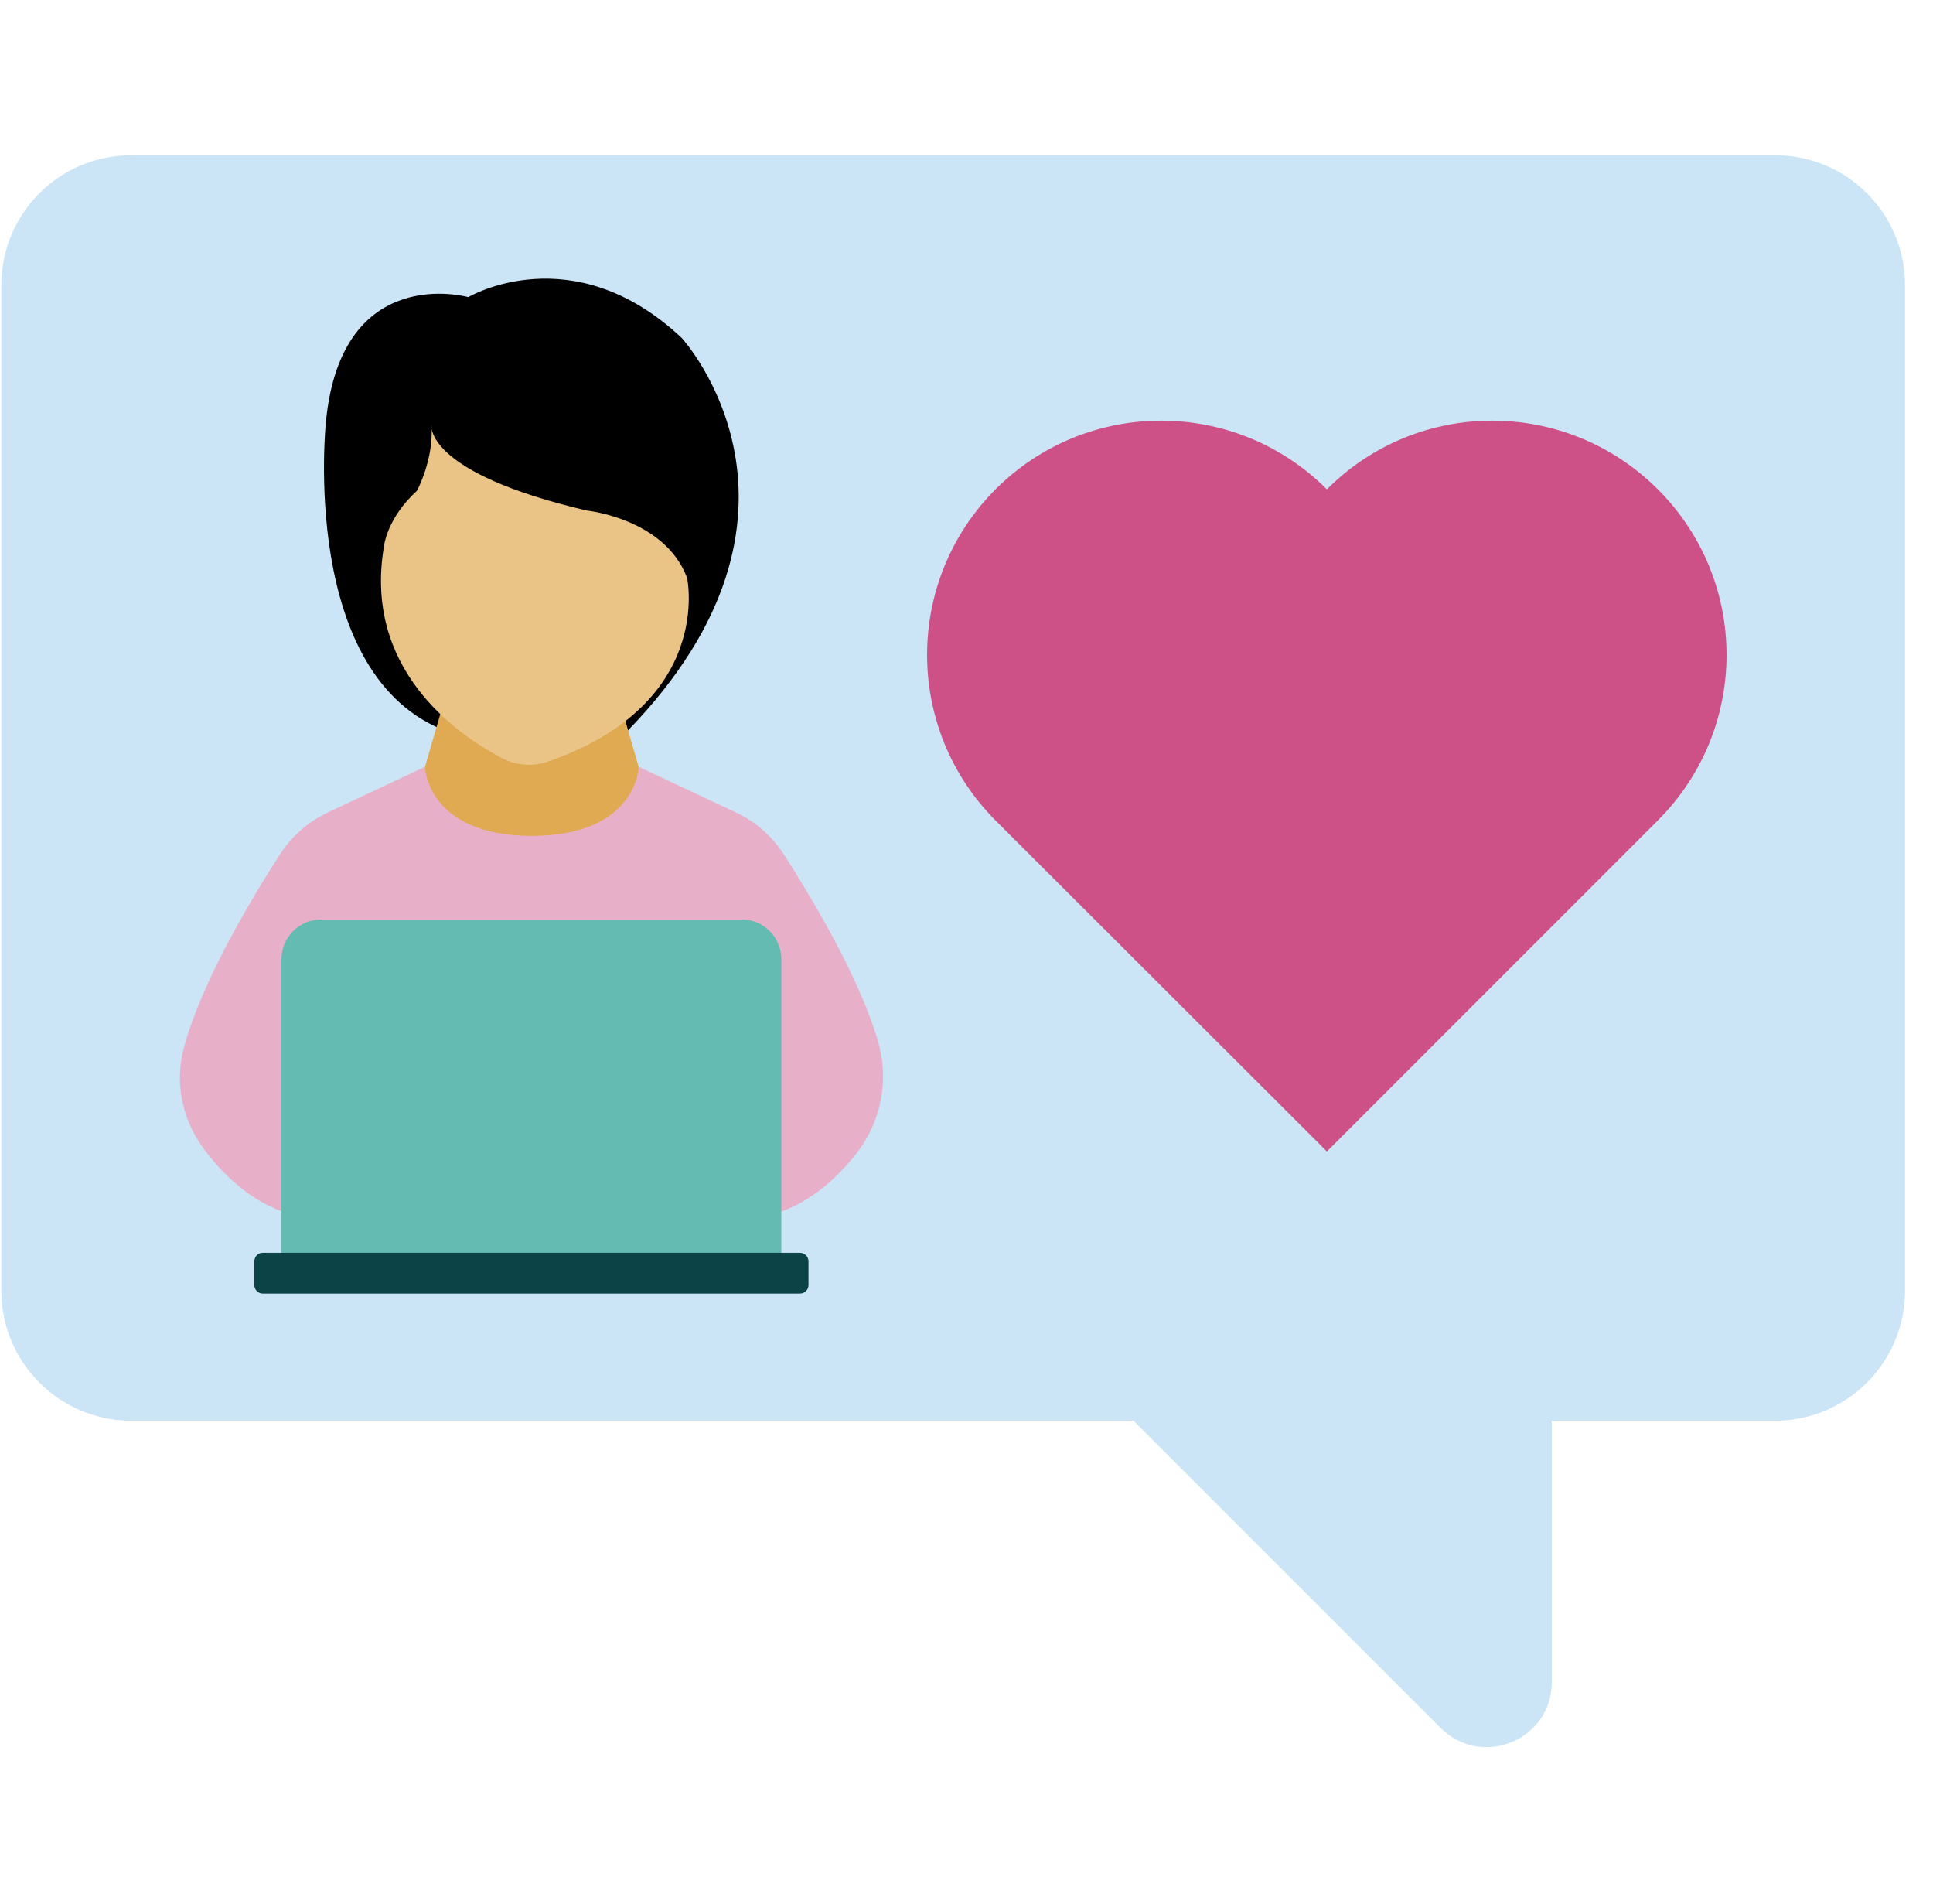 <svg width="66" height="65" viewBox="0 0 66 65" fill="none" xmlns="http://www.w3.org/2000/svg">
<path d="M65.045 9.741V44.06C65.045 46.502 63.062 48.5 60.605 48.5H52.983V57.425C52.983 59.393 50.6 60.384 49.194 58.993L38.702 48.5H4.485C2.028 48.5 0.045 46.502 0.045 44.06V9.741C0.045 7.284 2.028 5.301 4.485 5.301H60.605C63.062 5.301 65.045 7.284 65.045 9.741Z" fill="#CBE5F6"/>
<path d="M21.389 24.988C28.722 17.476 23.279 11.538 23.279 11.538C19.544 8.03 15.99 10.143 15.99 10.143C15.99 10.143 11.671 8.928 11.131 14.372C11.131 14.372 10.186 23.143 15.316 24.988H21.389Z" fill="black"/>
<path d="M22.583 28.85H13.734L15.36 23.252H20.958L22.583 28.85Z" fill="#E0AA52"/>
<path d="M14.731 14.506C14.731 14.506 14.461 16.125 20.041 17.43C20.041 17.43 22.694 17.7 23.459 19.723C23.459 19.723 24.41 24.025 18.696 26.004C18.174 26.184 17.601 26.126 17.115 25.868C15.563 25.047 12.394 22.823 13.112 18.642C13.112 18.642 13.202 17.698 14.237 16.753C14.237 16.753 14.821 15.675 14.731 14.504V14.506Z" fill="#EAC386"/>
<path d="M25.122 27.732L21.812 26.178C21.812 26.178 21.752 28.522 18.16 28.536C14.568 28.522 14.507 26.178 14.507 26.178L11.198 27.732C10.532 28.046 9.969 28.534 9.568 29.152C8.613 30.631 6.856 33.544 6.263 35.827C5.962 36.987 6.232 38.227 6.94 39.193C7.675 40.194 8.915 41.415 10.668 41.593H25.651C27.306 41.425 28.504 40.328 29.25 39.364C30.092 38.277 30.366 36.87 29.981 35.55C29.325 33.314 27.668 30.57 26.751 29.15C26.351 28.53 25.788 28.042 25.122 27.73V27.732Z" fill="#E8B0C8"/>
<path d="M25.325 31.389H10.965C10.218 31.389 9.61 31.994 9.61 32.744V42.768H26.678V32.744C26.678 31.996 26.072 31.389 25.323 31.389H25.325Z" fill="#63BBB2"/>
<path d="M27.605 43.057V43.867C27.605 44.026 27.474 44.158 27.314 44.158H8.976C8.808 44.158 8.685 44.026 8.685 43.867V43.057C8.685 42.898 8.808 42.766 8.976 42.766H27.314C27.474 42.766 27.605 42.898 27.605 43.057Z" fill="#0B4346"/>
<path d="M56.606 28.006L45.305 39.308L33.989 28.006C30.876 24.879 30.876 19.832 33.989 16.705C37.115 13.578 42.178 13.578 45.305 16.705C48.417 13.578 53.479 13.578 56.606 16.705C59.733 19.832 59.733 24.879 56.606 28.006Z" fill="#CD5187"/>
</svg>
